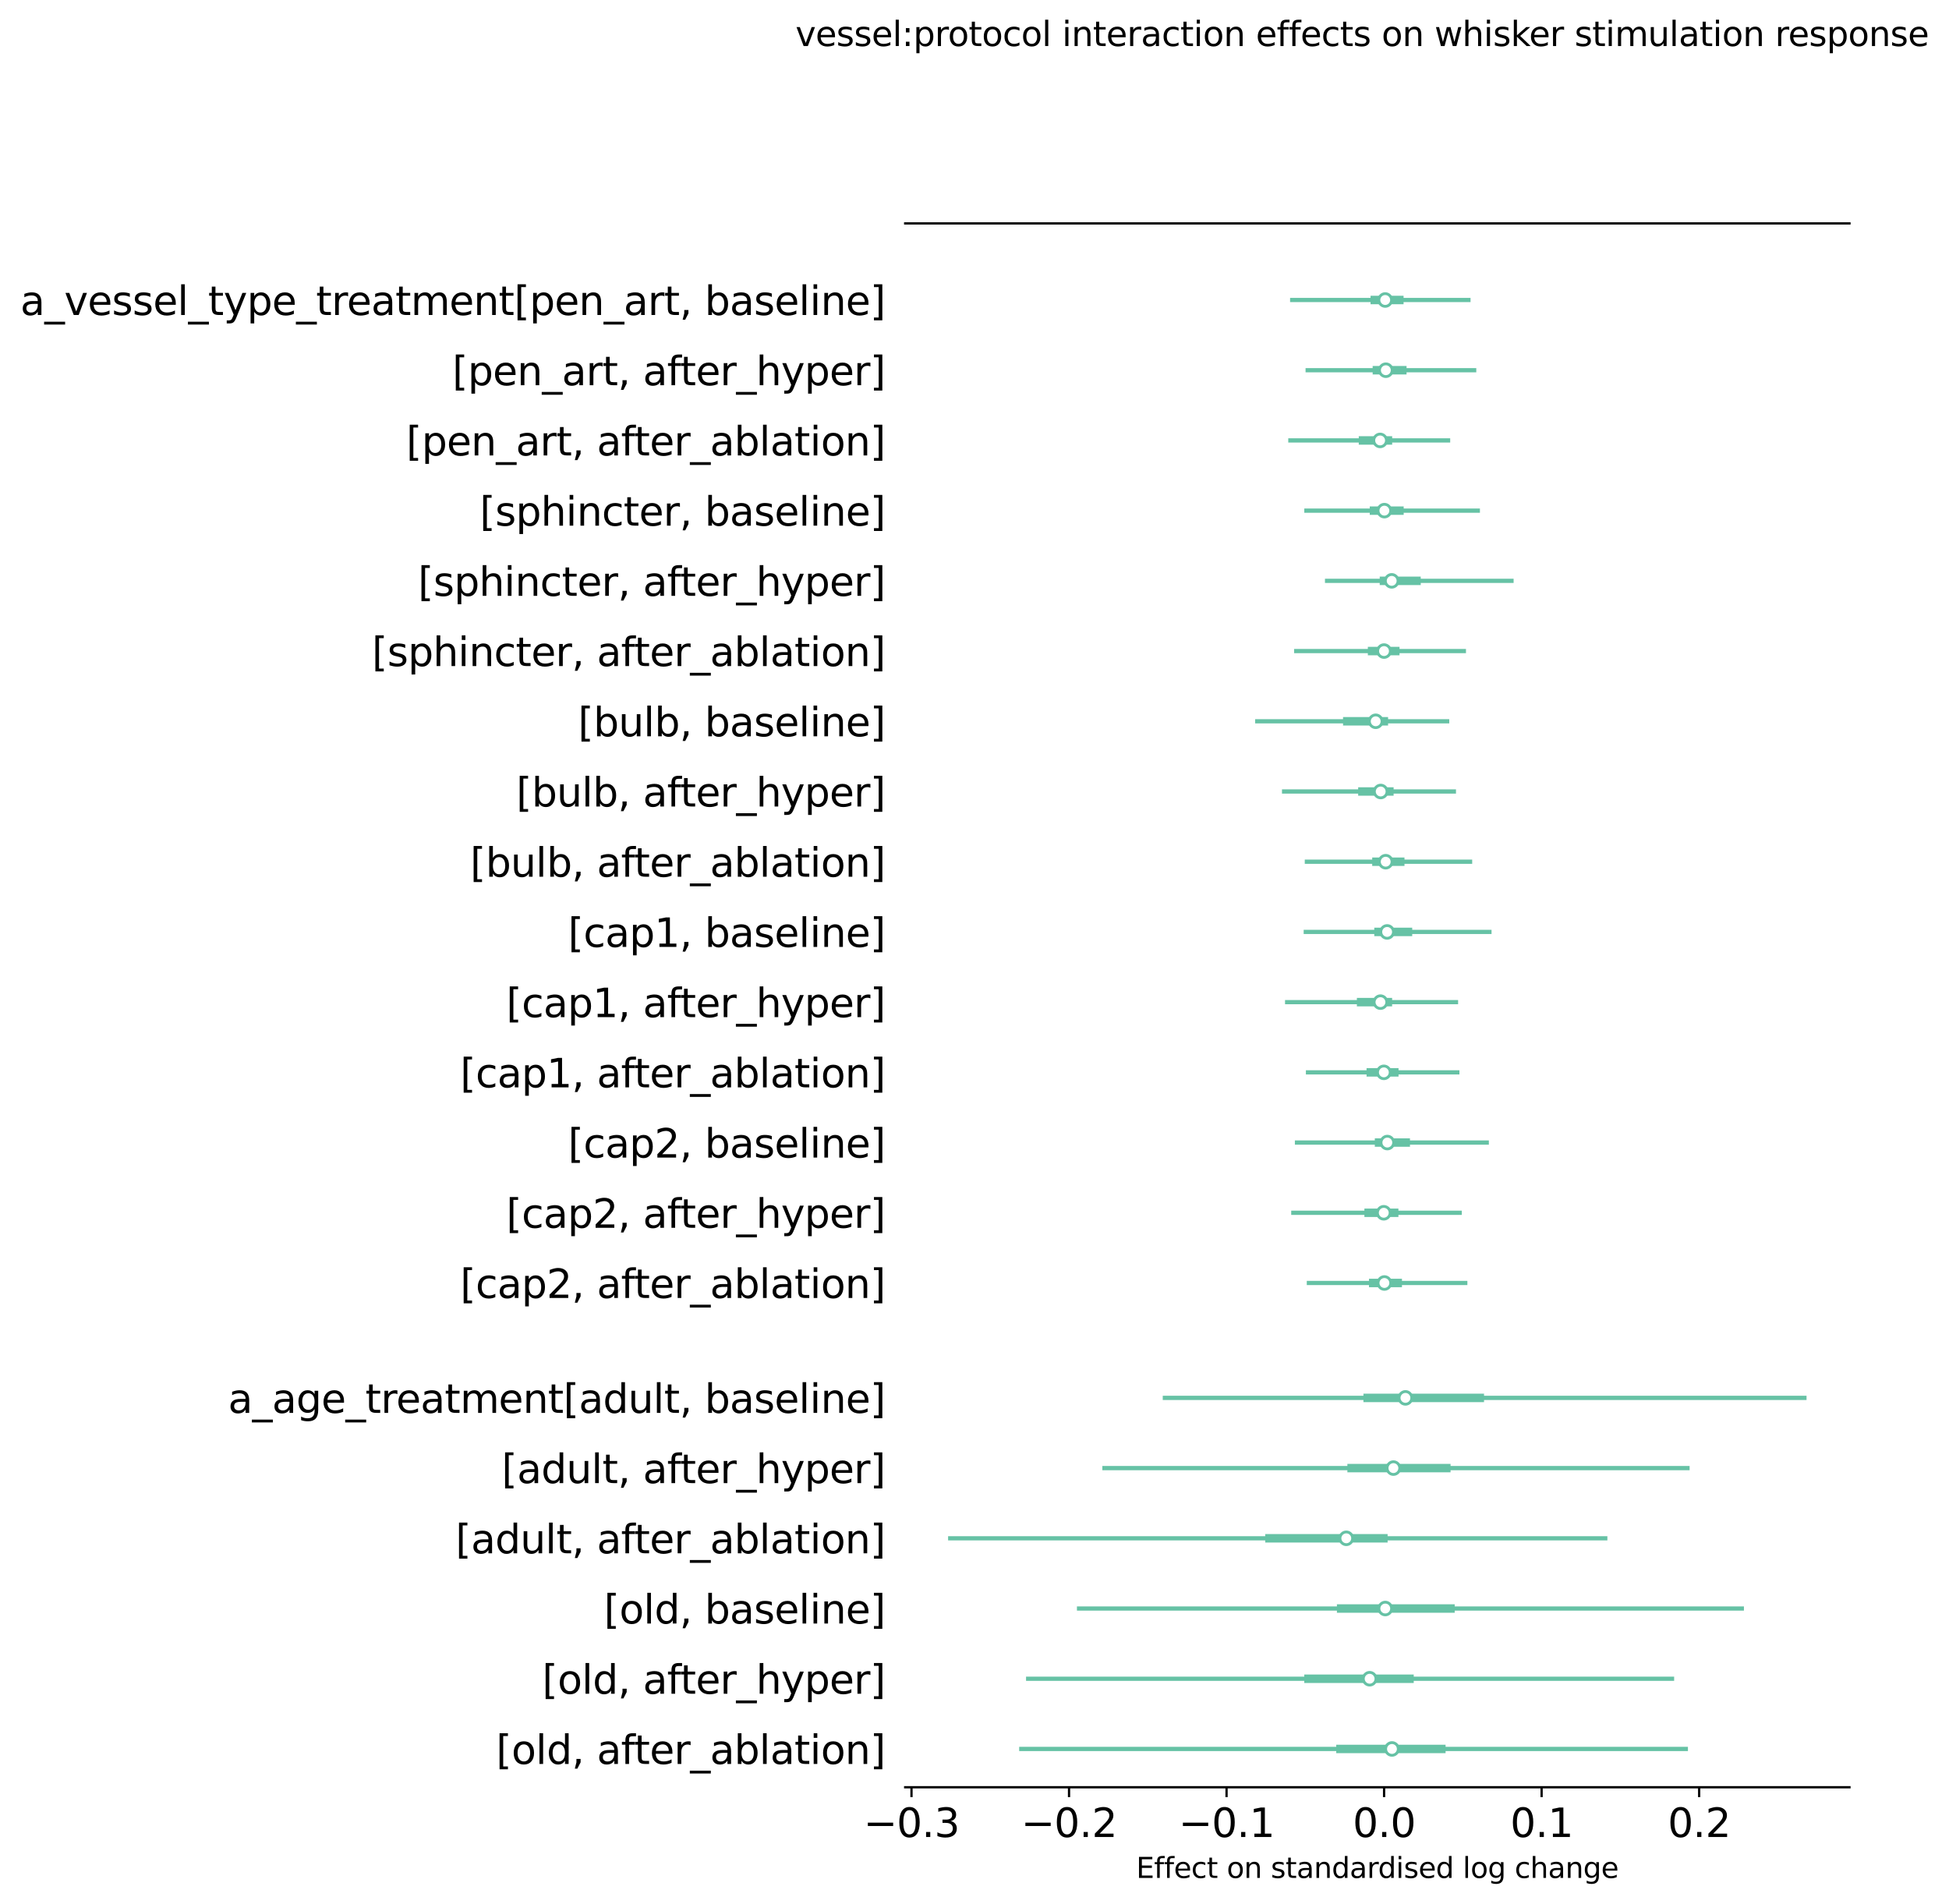 <?xml version="1.0" encoding="utf-8" standalone="no"?>
<!DOCTYPE svg PUBLIC "-//W3C//DTD SVG 1.1//EN"
  "http://www.w3.org/Graphics/SVG/1.1/DTD/svg11.dtd">
<svg xmlns:xlink="http://www.w3.org/1999/xlink" width="691.022pt" height="675.028pt" viewBox="0 0 691.022 675.028" xmlns="http://www.w3.org/2000/svg" version="1.1">
 <defs>
  <style type="text/css">*{stroke-linejoin: round; stroke-linecap: butt}</style>
 </defs>
 <g id="figure_1">
  <g id="patch_1">
   <path d="M -0 675.028 
L 691.022 675.028 
L 691.022 0 
L -0 0 
z
" style="fill: #ffffff"/>
  </g>
  <g id="axes_1">
   <g id="patch_2">
    <path d="M 320.931 633.6 
L 655.731 633.6 
L 655.731 79.2 
L 320.931 79.2 
z
" style="fill: #ffffff"/>
   </g>
   <g id="matplotlib.axis_1">
    <g id="xtick_1">
     <g id="line2d_1">
      <defs>
       <path id="m9f3f08c478" d="M 0 0 
L 0 3.5 
" style="stroke: #000000; stroke-width: 0.8"/>
      </defs>
      <g>
       <use xlink:href="#m9f3f08c478" x="323.176" y="633.6" style="stroke: #000000; stroke-width: 0.8"/>
      </g>
     </g>
     <g id="text_1">
      <!-- −0.3 -->
      <g transform="translate(306.178 651.238) scale(0.14 -0.14)">
       <defs>
        <path id="DejaVuSans-2212" d="M 678 2272 
L 4684 2272 
L 4684 1741 
L 678 1741 
L 678 2272 
z
" transform="scale(0.016)"/>
        <path id="DejaVuSans-30" d="M 2034 4250 
Q 1547 4250 1301 3770 
Q 1056 3291 1056 2328 
Q 1056 1369 1301 889 
Q 1547 409 2034 409 
Q 2525 409 2770 889 
Q 3016 1369 3016 2328 
Q 3016 3291 2770 3770 
Q 2525 4250 2034 4250 
z
M 2034 4750 
Q 2819 4750 3233 4129 
Q 3647 3509 3647 2328 
Q 3647 1150 3233 529 
Q 2819 -91 2034 -91 
Q 1250 -91 836 529 
Q 422 1150 422 2328 
Q 422 3509 836 4129 
Q 1250 4750 2034 4750 
z
" transform="scale(0.016)"/>
        <path id="DejaVuSans-2e" d="M 684 794 
L 1344 794 
L 1344 0 
L 684 0 
L 684 794 
z
" transform="scale(0.016)"/>
        <path id="DejaVuSans-33" d="M 2597 2516 
Q 3050 2419 3304 2112 
Q 3559 1806 3559 1356 
Q 3559 666 3084 287 
Q 2609 -91 1734 -91 
Q 1441 -91 1130 -33 
Q 819 25 488 141 
L 488 750 
Q 750 597 1062 519 
Q 1375 441 1716 441 
Q 2309 441 2620 675 
Q 2931 909 2931 1356 
Q 2931 1769 2642 2001 
Q 2353 2234 1838 2234 
L 1294 2234 
L 1294 2753 
L 1863 2753 
Q 2328 2753 2575 2939 
Q 2822 3125 2822 3475 
Q 2822 3834 2567 4026 
Q 2313 4219 1838 4219 
Q 1578 4219 1281 4162 
Q 984 4106 628 3988 
L 628 4550 
Q 988 4650 1302 4700 
Q 1616 4750 1894 4750 
Q 2613 4750 3031 4423 
Q 3450 4097 3450 3541 
Q 3450 3153 3228 2886 
Q 3006 2619 2597 2516 
z
" transform="scale(0.016)"/>
       </defs>
       <use xlink:href="#DejaVuSans-2212"/>
       <use xlink:href="#DejaVuSans-30" x="83.789"/>
       <use xlink:href="#DejaVuSans-2e" x="147.412"/>
       <use xlink:href="#DejaVuSans-33" x="179.199"/>
      </g>
     </g>
    </g>
    <g id="xtick_2">
     <g id="line2d_2">
      <g>
       <use xlink:href="#m9f3f08c478" x="379.028" y="633.6" style="stroke: #000000; stroke-width: 0.8"/>
      </g>
     </g>
     <g id="text_2">
      <!-- −0.2 -->
      <g transform="translate(362.03 651.238) scale(0.14 -0.14)">
       <defs>
        <path id="DejaVuSans-32" d="M 1228 531 
L 3431 531 
L 3431 0 
L 469 0 
L 469 531 
Q 828 903 1448 1529 
Q 2069 2156 2228 2338 
Q 2531 2678 2651 2914 
Q 2772 3150 2772 3378 
Q 2772 3750 2511 3984 
Q 2250 4219 1831 4219 
Q 1534 4219 1204 4116 
Q 875 4013 500 3803 
L 500 4441 
Q 881 4594 1212 4672 
Q 1544 4750 1819 4750 
Q 2544 4750 2975 4387 
Q 3406 4025 3406 3419 
Q 3406 3131 3298 2873 
Q 3191 2616 2906 2266 
Q 2828 2175 2409 1742 
Q 1991 1309 1228 531 
z
" transform="scale(0.016)"/>
       </defs>
       <use xlink:href="#DejaVuSans-2212"/>
       <use xlink:href="#DejaVuSans-30" x="83.789"/>
       <use xlink:href="#DejaVuSans-2e" x="147.412"/>
       <use xlink:href="#DejaVuSans-32" x="179.199"/>
      </g>
     </g>
    </g>
    <g id="xtick_3">
     <g id="line2d_3">
      <g>
       <use xlink:href="#m9f3f08c478" x="434.88" y="633.6" style="stroke: #000000; stroke-width: 0.8"/>
      </g>
     </g>
     <g id="text_3">
      <!-- −0.1 -->
      <g transform="translate(417.882 651.238) scale(0.14 -0.14)">
       <defs>
        <path id="DejaVuSans-31" d="M 794 531 
L 1825 531 
L 1825 4091 
L 703 3866 
L 703 4441 
L 1819 4666 
L 2450 4666 
L 2450 531 
L 3481 531 
L 3481 0 
L 794 0 
L 794 531 
z
" transform="scale(0.016)"/>
       </defs>
       <use xlink:href="#DejaVuSans-2212"/>
       <use xlink:href="#DejaVuSans-30" x="83.789"/>
       <use xlink:href="#DejaVuSans-2e" x="147.412"/>
       <use xlink:href="#DejaVuSans-31" x="179.199"/>
      </g>
     </g>
    </g>
    <g id="xtick_4">
     <g id="line2d_4">
      <g>
       <use xlink:href="#m9f3f08c478" x="490.732" y="633.6" style="stroke: #000000; stroke-width: 0.8"/>
      </g>
     </g>
     <g id="text_4">
      <!-- 0.0 -->
      <g transform="translate(479.6 651.238) scale(0.14 -0.14)">
       <use xlink:href="#DejaVuSans-30"/>
       <use xlink:href="#DejaVuSans-2e" x="63.623"/>
       <use xlink:href="#DejaVuSans-30" x="95.41"/>
      </g>
     </g>
    </g>
    <g id="xtick_5">
     <g id="line2d_5">
      <g>
       <use xlink:href="#m9f3f08c478" x="546.585" y="633.6" style="stroke: #000000; stroke-width: 0.8"/>
      </g>
     </g>
     <g id="text_5">
      <!-- 0.1 -->
      <g transform="translate(535.452 651.238) scale(0.14 -0.14)">
       <use xlink:href="#DejaVuSans-30"/>
       <use xlink:href="#DejaVuSans-2e" x="63.623"/>
       <use xlink:href="#DejaVuSans-31" x="95.41"/>
      </g>
     </g>
    </g>
    <g id="xtick_6">
     <g id="line2d_6">
      <g>
       <use xlink:href="#m9f3f08c478" x="602.437" y="633.6" style="stroke: #000000; stroke-width: 0.8"/>
      </g>
     </g>
     <g id="text_6">
      <!-- 0.2 -->
      <g transform="translate(591.305 651.238) scale(0.14 -0.14)">
       <use xlink:href="#DejaVuSans-30"/>
       <use xlink:href="#DejaVuSans-2e" x="63.623"/>
       <use xlink:href="#DejaVuSans-32" x="95.41"/>
      </g>
     </g>
    </g>
    <g id="text_7">
     <!-- Effect on standardised log change -->
     <g transform="translate(402.834 665.748) scale(0.1 -0.1)">
      <defs>
       <path id="DejaVuSans-45" d="M 628 4666 
L 3578 4666 
L 3578 4134 
L 1259 4134 
L 1259 2753 
L 3481 2753 
L 3481 2222 
L 1259 2222 
L 1259 531 
L 3634 531 
L 3634 0 
L 628 0 
L 628 4666 
z
" transform="scale(0.016)"/>
       <path id="DejaVuSans-66" d="M 2375 4863 
L 2375 4384 
L 1825 4384 
Q 1516 4384 1395 4259 
Q 1275 4134 1275 3809 
L 1275 3500 
L 2222 3500 
L 2222 3053 
L 1275 3053 
L 1275 0 
L 697 0 
L 697 3053 
L 147 3053 
L 147 3500 
L 697 3500 
L 697 3744 
Q 697 4328 969 4595 
Q 1241 4863 1831 4863 
L 2375 4863 
z
" transform="scale(0.016)"/>
       <path id="DejaVuSans-65" d="M 3597 1894 
L 3597 1613 
L 953 1613 
Q 991 1019 1311 708 
Q 1631 397 2203 397 
Q 2534 397 2845 478 
Q 3156 559 3463 722 
L 3463 178 
Q 3153 47 2828 -22 
Q 2503 -91 2169 -91 
Q 1331 -91 842 396 
Q 353 884 353 1716 
Q 353 2575 817 3079 
Q 1281 3584 2069 3584 
Q 2775 3584 3186 3129 
Q 3597 2675 3597 1894 
z
M 3022 2063 
Q 3016 2534 2758 2815 
Q 2500 3097 2075 3097 
Q 1594 3097 1305 2825 
Q 1016 2553 972 2059 
L 3022 2063 
z
" transform="scale(0.016)"/>
       <path id="DejaVuSans-63" d="M 3122 3366 
L 3122 2828 
Q 2878 2963 2633 3030 
Q 2388 3097 2138 3097 
Q 1578 3097 1268 2742 
Q 959 2388 959 1747 
Q 959 1106 1268 751 
Q 1578 397 2138 397 
Q 2388 397 2633 464 
Q 2878 531 3122 666 
L 3122 134 
Q 2881 22 2623 -34 
Q 2366 -91 2075 -91 
Q 1284 -91 818 406 
Q 353 903 353 1747 
Q 353 2603 823 3093 
Q 1294 3584 2113 3584 
Q 2378 3584 2631 3529 
Q 2884 3475 3122 3366 
z
" transform="scale(0.016)"/>
       <path id="DejaVuSans-74" d="M 1172 4494 
L 1172 3500 
L 2356 3500 
L 2356 3053 
L 1172 3053 
L 1172 1153 
Q 1172 725 1289 603 
Q 1406 481 1766 481 
L 2356 481 
L 2356 0 
L 1766 0 
Q 1100 0 847 248 
Q 594 497 594 1153 
L 594 3053 
L 172 3053 
L 172 3500 
L 594 3500 
L 594 4494 
L 1172 4494 
z
" transform="scale(0.016)"/>
       <path id="DejaVuSans-20" transform="scale(0.016)"/>
       <path id="DejaVuSans-6f" d="M 1959 3097 
Q 1497 3097 1228 2736 
Q 959 2375 959 1747 
Q 959 1119 1226 758 
Q 1494 397 1959 397 
Q 2419 397 2687 759 
Q 2956 1122 2956 1747 
Q 2956 2369 2687 2733 
Q 2419 3097 1959 3097 
z
M 1959 3584 
Q 2709 3584 3137 3096 
Q 3566 2609 3566 1747 
Q 3566 888 3137 398 
Q 2709 -91 1959 -91 
Q 1206 -91 779 398 
Q 353 888 353 1747 
Q 353 2609 779 3096 
Q 1206 3584 1959 3584 
z
" transform="scale(0.016)"/>
       <path id="DejaVuSans-6e" d="M 3513 2113 
L 3513 0 
L 2938 0 
L 2938 2094 
Q 2938 2591 2744 2837 
Q 2550 3084 2163 3084 
Q 1697 3084 1428 2787 
Q 1159 2491 1159 1978 
L 1159 0 
L 581 0 
L 581 3500 
L 1159 3500 
L 1159 2956 
Q 1366 3272 1645 3428 
Q 1925 3584 2291 3584 
Q 2894 3584 3203 3211 
Q 3513 2838 3513 2113 
z
" transform="scale(0.016)"/>
       <path id="DejaVuSans-73" d="M 2834 3397 
L 2834 2853 
Q 2591 2978 2328 3040 
Q 2066 3103 1784 3103 
Q 1356 3103 1142 2972 
Q 928 2841 928 2578 
Q 928 2378 1081 2264 
Q 1234 2150 1697 2047 
L 1894 2003 
Q 2506 1872 2764 1633 
Q 3022 1394 3022 966 
Q 3022 478 2636 193 
Q 2250 -91 1575 -91 
Q 1294 -91 989 -36 
Q 684 19 347 128 
L 347 722 
Q 666 556 975 473 
Q 1284 391 1588 391 
Q 1994 391 2212 530 
Q 2431 669 2431 922 
Q 2431 1156 2273 1281 
Q 2116 1406 1581 1522 
L 1381 1569 
Q 847 1681 609 1914 
Q 372 2147 372 2553 
Q 372 3047 722 3315 
Q 1072 3584 1716 3584 
Q 2034 3584 2315 3537 
Q 2597 3491 2834 3397 
z
" transform="scale(0.016)"/>
       <path id="DejaVuSans-61" d="M 2194 1759 
Q 1497 1759 1228 1600 
Q 959 1441 959 1056 
Q 959 750 1161 570 
Q 1363 391 1709 391 
Q 2188 391 2477 730 
Q 2766 1069 2766 1631 
L 2766 1759 
L 2194 1759 
z
M 3341 1997 
L 3341 0 
L 2766 0 
L 2766 531 
Q 2569 213 2275 61 
Q 1981 -91 1556 -91 
Q 1019 -91 701 211 
Q 384 513 384 1019 
Q 384 1609 779 1909 
Q 1175 2209 1959 2209 
L 2766 2209 
L 2766 2266 
Q 2766 2663 2505 2880 
Q 2244 3097 1772 3097 
Q 1472 3097 1187 3025 
Q 903 2953 641 2809 
L 641 3341 
Q 956 3463 1253 3523 
Q 1550 3584 1831 3584 
Q 2591 3584 2966 3190 
Q 3341 2797 3341 1997 
z
" transform="scale(0.016)"/>
       <path id="DejaVuSans-64" d="M 2906 2969 
L 2906 4863 
L 3481 4863 
L 3481 0 
L 2906 0 
L 2906 525 
Q 2725 213 2448 61 
Q 2172 -91 1784 -91 
Q 1150 -91 751 415 
Q 353 922 353 1747 
Q 353 2572 751 3078 
Q 1150 3584 1784 3584 
Q 2172 3584 2448 3432 
Q 2725 3281 2906 2969 
z
M 947 1747 
Q 947 1113 1208 752 
Q 1469 391 1925 391 
Q 2381 391 2643 752 
Q 2906 1113 2906 1747 
Q 2906 2381 2643 2742 
Q 2381 3103 1925 3103 
Q 1469 3103 1208 2742 
Q 947 2381 947 1747 
z
" transform="scale(0.016)"/>
       <path id="DejaVuSans-72" d="M 2631 2963 
Q 2534 3019 2420 3045 
Q 2306 3072 2169 3072 
Q 1681 3072 1420 2755 
Q 1159 2438 1159 1844 
L 1159 0 
L 581 0 
L 581 3500 
L 1159 3500 
L 1159 2956 
Q 1341 3275 1631 3429 
Q 1922 3584 2338 3584 
Q 2397 3584 2469 3576 
Q 2541 3569 2628 3553 
L 2631 2963 
z
" transform="scale(0.016)"/>
       <path id="DejaVuSans-69" d="M 603 3500 
L 1178 3500 
L 1178 0 
L 603 0 
L 603 3500 
z
M 603 4863 
L 1178 4863 
L 1178 4134 
L 603 4134 
L 603 4863 
z
" transform="scale(0.016)"/>
       <path id="DejaVuSans-6c" d="M 603 4863 
L 1178 4863 
L 1178 0 
L 603 0 
L 603 4863 
z
" transform="scale(0.016)"/>
       <path id="DejaVuSans-67" d="M 2906 1791 
Q 2906 2416 2648 2759 
Q 2391 3103 1925 3103 
Q 1463 3103 1205 2759 
Q 947 2416 947 1791 
Q 947 1169 1205 825 
Q 1463 481 1925 481 
Q 2391 481 2648 825 
Q 2906 1169 2906 1791 
z
M 3481 434 
Q 3481 -459 3084 -895 
Q 2688 -1331 1869 -1331 
Q 1566 -1331 1297 -1286 
Q 1028 -1241 775 -1147 
L 775 -588 
Q 1028 -725 1275 -790 
Q 1522 -856 1778 -856 
Q 2344 -856 2625 -561 
Q 2906 -266 2906 331 
L 2906 616 
Q 2728 306 2450 153 
Q 2172 0 1784 0 
Q 1141 0 747 490 
Q 353 981 353 1791 
Q 353 2603 747 3093 
Q 1141 3584 1784 3584 
Q 2172 3584 2450 3431 
Q 2728 3278 2906 2969 
L 2906 3500 
L 3481 3500 
L 3481 434 
z
" transform="scale(0.016)"/>
       <path id="DejaVuSans-68" d="M 3513 2113 
L 3513 0 
L 2938 0 
L 2938 2094 
Q 2938 2591 2744 2837 
Q 2550 3084 2163 3084 
Q 1697 3084 1428 2787 
Q 1159 2491 1159 1978 
L 1159 0 
L 581 0 
L 581 4863 
L 1159 4863 
L 1159 2956 
Q 1366 3272 1645 3428 
Q 1925 3584 2291 3584 
Q 2894 3584 3203 3211 
Q 3513 2838 3513 2113 
z
" transform="scale(0.016)"/>
      </defs>
      <use xlink:href="#DejaVuSans-45"/>
      <use xlink:href="#DejaVuSans-66" x="63.184"/>
      <use xlink:href="#DejaVuSans-66" x="98.389"/>
      <use xlink:href="#DejaVuSans-65" x="133.594"/>
      <use xlink:href="#DejaVuSans-63" x="195.117"/>
      <use xlink:href="#DejaVuSans-74" x="250.098"/>
      <use xlink:href="#DejaVuSans-20" x="289.307"/>
      <use xlink:href="#DejaVuSans-6f" x="321.094"/>
      <use xlink:href="#DejaVuSans-6e" x="382.275"/>
      <use xlink:href="#DejaVuSans-20" x="445.654"/>
      <use xlink:href="#DejaVuSans-73" x="477.441"/>
      <use xlink:href="#DejaVuSans-74" x="529.541"/>
      <use xlink:href="#DejaVuSans-61" x="568.75"/>
      <use xlink:href="#DejaVuSans-6e" x="630.029"/>
      <use xlink:href="#DejaVuSans-64" x="693.408"/>
      <use xlink:href="#DejaVuSans-61" x="756.885"/>
      <use xlink:href="#DejaVuSans-72" x="818.164"/>
      <use xlink:href="#DejaVuSans-64" x="857.527"/>
      <use xlink:href="#DejaVuSans-69" x="921.004"/>
      <use xlink:href="#DejaVuSans-73" x="948.787"/>
      <use xlink:href="#DejaVuSans-65" x="1000.887"/>
      <use xlink:href="#DejaVuSans-64" x="1062.41"/>
      <use xlink:href="#DejaVuSans-20" x="1125.887"/>
      <use xlink:href="#DejaVuSans-6c" x="1157.674"/>
      <use xlink:href="#DejaVuSans-6f" x="1185.457"/>
      <use xlink:href="#DejaVuSans-67" x="1246.639"/>
      <use xlink:href="#DejaVuSans-20" x="1310.115"/>
      <use xlink:href="#DejaVuSans-63" x="1341.902"/>
      <use xlink:href="#DejaVuSans-68" x="1396.883"/>
      <use xlink:href="#DejaVuSans-61" x="1460.262"/>
      <use xlink:href="#DejaVuSans-6e" x="1521.541"/>
      <use xlink:href="#DejaVuSans-67" x="1584.92"/>
      <use xlink:href="#DejaVuSans-65" x="1648.396"/>
     </g>
    </g>
   </g>
   <g id="matplotlib.axis_2">
    <g id="ytick_1">
     <g id="text_8">
      <!-- [old, after_ablation] -->
      <g transform="translate(175.891 625.342) scale(0.14 -0.14)">
       <defs>
        <path id="DejaVuSans-5b" d="M 550 4863 
L 1875 4863 
L 1875 4416 
L 1125 4416 
L 1125 -397 
L 1875 -397 
L 1875 -844 
L 550 -844 
L 550 4863 
z
" transform="scale(0.016)"/>
        <path id="DejaVuSans-2c" d="M 750 794 
L 1409 794 
L 1409 256 
L 897 -744 
L 494 -744 
L 750 256 
L 750 794 
z
" transform="scale(0.016)"/>
        <path id="DejaVuSans-5f" d="M 3263 -1063 
L 3263 -1509 
L -63 -1509 
L -63 -1063 
L 3263 -1063 
z
" transform="scale(0.016)"/>
        <path id="DejaVuSans-62" d="M 3116 1747 
Q 3116 2381 2855 2742 
Q 2594 3103 2138 3103 
Q 1681 3103 1420 2742 
Q 1159 2381 1159 1747 
Q 1159 1113 1420 752 
Q 1681 391 2138 391 
Q 2594 391 2855 752 
Q 3116 1113 3116 1747 
z
M 1159 2969 
Q 1341 3281 1617 3432 
Q 1894 3584 2278 3584 
Q 2916 3584 3314 3078 
Q 3713 2572 3713 1747 
Q 3713 922 3314 415 
Q 2916 -91 2278 -91 
Q 1894 -91 1617 61 
Q 1341 213 1159 525 
L 1159 0 
L 581 0 
L 581 4863 
L 1159 4863 
L 1159 2969 
z
" transform="scale(0.016)"/>
        <path id="DejaVuSans-5d" d="M 1947 4863 
L 1947 -844 
L 622 -844 
L 622 -397 
L 1369 -397 
L 1369 4416 
L 622 4416 
L 622 4863 
L 1947 4863 
z
" transform="scale(0.016)"/>
       </defs>
       <use xlink:href="#DejaVuSans-5b"/>
       <use xlink:href="#DejaVuSans-6f" x="39.014"/>
       <use xlink:href="#DejaVuSans-6c" x="100.195"/>
       <use xlink:href="#DejaVuSans-64" x="127.979"/>
       <use xlink:href="#DejaVuSans-2c" x="191.455"/>
       <use xlink:href="#DejaVuSans-20" x="223.242"/>
       <use xlink:href="#DejaVuSans-61" x="255.029"/>
       <use xlink:href="#DejaVuSans-66" x="316.309"/>
       <use xlink:href="#DejaVuSans-74" x="349.764"/>
       <use xlink:href="#DejaVuSans-65" x="388.973"/>
       <use xlink:href="#DejaVuSans-72" x="450.496"/>
       <use xlink:href="#DejaVuSans-5f" x="491.609"/>
       <use xlink:href="#DejaVuSans-61" x="541.609"/>
       <use xlink:href="#DejaVuSans-62" x="602.889"/>
       <use xlink:href="#DejaVuSans-6c" x="666.365"/>
       <use xlink:href="#DejaVuSans-61" x="694.148"/>
       <use xlink:href="#DejaVuSans-74" x="755.428"/>
       <use xlink:href="#DejaVuSans-69" x="794.637"/>
       <use xlink:href="#DejaVuSans-6f" x="822.42"/>
       <use xlink:href="#DejaVuSans-6e" x="883.602"/>
       <use xlink:href="#DejaVuSans-5d" x="946.98"/>
      </g>
     </g>
    </g>
    <g id="ytick_2">
     <g id="text_9">
      <!-- [old, after_hyper] -->
      <g transform="translate(192.227 600.45) scale(0.14 -0.14)">
       <defs>
        <path id="DejaVuSans-79" d="M 2059 -325 
Q 1816 -950 1584 -1140 
Q 1353 -1331 966 -1331 
L 506 -1331 
L 506 -850 
L 844 -850 
Q 1081 -850 1212 -737 
Q 1344 -625 1503 -206 
L 1606 56 
L 191 3500 
L 800 3500 
L 1894 763 
L 2988 3500 
L 3597 3500 
L 2059 -325 
z
" transform="scale(0.016)"/>
        <path id="DejaVuSans-70" d="M 1159 525 
L 1159 -1331 
L 581 -1331 
L 581 3500 
L 1159 3500 
L 1159 2969 
Q 1341 3281 1617 3432 
Q 1894 3584 2278 3584 
Q 2916 3584 3314 3078 
Q 3713 2572 3713 1747 
Q 3713 922 3314 415 
Q 2916 -91 2278 -91 
Q 1894 -91 1617 61 
Q 1341 213 1159 525 
z
M 3116 1747 
Q 3116 2381 2855 2742 
Q 2594 3103 2138 3103 
Q 1681 3103 1420 2742 
Q 1159 2381 1159 1747 
Q 1159 1113 1420 752 
Q 1681 391 2138 391 
Q 2594 391 2855 752 
Q 3116 1113 3116 1747 
z
" transform="scale(0.016)"/>
       </defs>
       <use xlink:href="#DejaVuSans-5b"/>
       <use xlink:href="#DejaVuSans-6f" x="39.014"/>
       <use xlink:href="#DejaVuSans-6c" x="100.195"/>
       <use xlink:href="#DejaVuSans-64" x="127.979"/>
       <use xlink:href="#DejaVuSans-2c" x="191.455"/>
       <use xlink:href="#DejaVuSans-20" x="223.242"/>
       <use xlink:href="#DejaVuSans-61" x="255.029"/>
       <use xlink:href="#DejaVuSans-66" x="316.309"/>
       <use xlink:href="#DejaVuSans-74" x="349.764"/>
       <use xlink:href="#DejaVuSans-65" x="388.973"/>
       <use xlink:href="#DejaVuSans-72" x="450.496"/>
       <use xlink:href="#DejaVuSans-5f" x="491.609"/>
       <use xlink:href="#DejaVuSans-68" x="541.609"/>
       <use xlink:href="#DejaVuSans-79" x="604.988"/>
       <use xlink:href="#DejaVuSans-70" x="664.168"/>
       <use xlink:href="#DejaVuSans-65" x="727.645"/>
       <use xlink:href="#DejaVuSans-72" x="789.168"/>
       <use xlink:href="#DejaVuSans-5d" x="830.281"/>
      </g>
     </g>
    </g>
    <g id="ytick_3">
     <g id="text_10">
      <!-- [old, baseline] -->
      <g transform="translate(214.124 575.559) scale(0.14 -0.14)">
       <use xlink:href="#DejaVuSans-5b"/>
       <use xlink:href="#DejaVuSans-6f" x="39.014"/>
       <use xlink:href="#DejaVuSans-6c" x="100.195"/>
       <use xlink:href="#DejaVuSans-64" x="127.979"/>
       <use xlink:href="#DejaVuSans-2c" x="191.455"/>
       <use xlink:href="#DejaVuSans-20" x="223.242"/>
       <use xlink:href="#DejaVuSans-62" x="255.029"/>
       <use xlink:href="#DejaVuSans-61" x="318.506"/>
       <use xlink:href="#DejaVuSans-73" x="379.785"/>
       <use xlink:href="#DejaVuSans-65" x="431.885"/>
       <use xlink:href="#DejaVuSans-6c" x="493.408"/>
       <use xlink:href="#DejaVuSans-69" x="521.191"/>
       <use xlink:href="#DejaVuSans-6e" x="548.975"/>
       <use xlink:href="#DejaVuSans-65" x="612.354"/>
       <use xlink:href="#DejaVuSans-5d" x="673.877"/>
      </g>
     </g>
    </g>
    <g id="ytick_4">
     <g id="text_11">
      <!-- [adult, after_ablation] -->
      <g transform="translate(161.517 550.667) scale(0.14 -0.14)">
       <defs>
        <path id="DejaVuSans-75" d="M 544 1381 
L 544 3500 
L 1119 3500 
L 1119 1403 
Q 1119 906 1312 657 
Q 1506 409 1894 409 
Q 2359 409 2629 706 
Q 2900 1003 2900 1516 
L 2900 3500 
L 3475 3500 
L 3475 0 
L 2900 0 
L 2900 538 
Q 2691 219 2414 64 
Q 2138 -91 1772 -91 
Q 1169 -91 856 284 
Q 544 659 544 1381 
z
M 1991 3584 
L 1991 3584 
z
" transform="scale(0.016)"/>
       </defs>
       <use xlink:href="#DejaVuSans-5b"/>
       <use xlink:href="#DejaVuSans-61" x="39.014"/>
       <use xlink:href="#DejaVuSans-64" x="100.293"/>
       <use xlink:href="#DejaVuSans-75" x="163.77"/>
       <use xlink:href="#DejaVuSans-6c" x="227.148"/>
       <use xlink:href="#DejaVuSans-74" x="254.932"/>
       <use xlink:href="#DejaVuSans-2c" x="294.141"/>
       <use xlink:href="#DejaVuSans-20" x="325.928"/>
       <use xlink:href="#DejaVuSans-61" x="357.715"/>
       <use xlink:href="#DejaVuSans-66" x="418.994"/>
       <use xlink:href="#DejaVuSans-74" x="452.449"/>
       <use xlink:href="#DejaVuSans-65" x="491.658"/>
       <use xlink:href="#DejaVuSans-72" x="553.182"/>
       <use xlink:href="#DejaVuSans-5f" x="594.295"/>
       <use xlink:href="#DejaVuSans-61" x="644.295"/>
       <use xlink:href="#DejaVuSans-62" x="705.574"/>
       <use xlink:href="#DejaVuSans-6c" x="769.051"/>
       <use xlink:href="#DejaVuSans-61" x="796.834"/>
       <use xlink:href="#DejaVuSans-74" x="858.113"/>
       <use xlink:href="#DejaVuSans-69" x="897.322"/>
       <use xlink:href="#DejaVuSans-6f" x="925.105"/>
       <use xlink:href="#DejaVuSans-6e" x="986.287"/>
       <use xlink:href="#DejaVuSans-5d" x="1049.666"/>
      </g>
     </g>
    </g>
    <g id="ytick_5">
     <g id="text_12">
      <!-- [adult, after_hyper] -->
      <g transform="translate(177.853 525.776) scale(0.14 -0.14)">
       <use xlink:href="#DejaVuSans-5b"/>
       <use xlink:href="#DejaVuSans-61" x="39.014"/>
       <use xlink:href="#DejaVuSans-64" x="100.293"/>
       <use xlink:href="#DejaVuSans-75" x="163.77"/>
       <use xlink:href="#DejaVuSans-6c" x="227.148"/>
       <use xlink:href="#DejaVuSans-74" x="254.932"/>
       <use xlink:href="#DejaVuSans-2c" x="294.141"/>
       <use xlink:href="#DejaVuSans-20" x="325.928"/>
       <use xlink:href="#DejaVuSans-61" x="357.715"/>
       <use xlink:href="#DejaVuSans-66" x="418.994"/>
       <use xlink:href="#DejaVuSans-74" x="452.449"/>
       <use xlink:href="#DejaVuSans-65" x="491.658"/>
       <use xlink:href="#DejaVuSans-72" x="553.182"/>
       <use xlink:href="#DejaVuSans-5f" x="594.295"/>
       <use xlink:href="#DejaVuSans-68" x="644.295"/>
       <use xlink:href="#DejaVuSans-79" x="707.674"/>
       <use xlink:href="#DejaVuSans-70" x="766.854"/>
       <use xlink:href="#DejaVuSans-65" x="830.33"/>
       <use xlink:href="#DejaVuSans-72" x="891.854"/>
       <use xlink:href="#DejaVuSans-5d" x="932.967"/>
      </g>
     </g>
    </g>
    <g id="ytick_6">
     <g id="text_13">
      <!-- a_age_treatment[adult, baseline] -->
      <g transform="translate(80.866 500.885) scale(0.14 -0.14)">
       <defs>
        <path id="DejaVuSans-6d" d="M 3328 2828 
Q 3544 3216 3844 3400 
Q 4144 3584 4550 3584 
Q 5097 3584 5394 3201 
Q 5691 2819 5691 2113 
L 5691 0 
L 5113 0 
L 5113 2094 
Q 5113 2597 4934 2840 
Q 4756 3084 4391 3084 
Q 3944 3084 3684 2787 
Q 3425 2491 3425 1978 
L 3425 0 
L 2847 0 
L 2847 2094 
Q 2847 2600 2669 2842 
Q 2491 3084 2119 3084 
Q 1678 3084 1418 2786 
Q 1159 2488 1159 1978 
L 1159 0 
L 581 0 
L 581 3500 
L 1159 3500 
L 1159 2956 
Q 1356 3278 1631 3431 
Q 1906 3584 2284 3584 
Q 2666 3584 2933 3390 
Q 3200 3197 3328 2828 
z
" transform="scale(0.016)"/>
       </defs>
       <use xlink:href="#DejaVuSans-61"/>
       <use xlink:href="#DejaVuSans-5f" x="61.279"/>
       <use xlink:href="#DejaVuSans-61" x="111.279"/>
       <use xlink:href="#DejaVuSans-67" x="172.559"/>
       <use xlink:href="#DejaVuSans-65" x="236.035"/>
       <use xlink:href="#DejaVuSans-5f" x="297.559"/>
       <use xlink:href="#DejaVuSans-74" x="347.559"/>
       <use xlink:href="#DejaVuSans-72" x="386.768"/>
       <use xlink:href="#DejaVuSans-65" x="425.631"/>
       <use xlink:href="#DejaVuSans-61" x="487.154"/>
       <use xlink:href="#DejaVuSans-74" x="548.434"/>
       <use xlink:href="#DejaVuSans-6d" x="587.643"/>
       <use xlink:href="#DejaVuSans-65" x="685.055"/>
       <use xlink:href="#DejaVuSans-6e" x="746.578"/>
       <use xlink:href="#DejaVuSans-74" x="809.957"/>
       <use xlink:href="#DejaVuSans-5b" x="849.166"/>
       <use xlink:href="#DejaVuSans-61" x="888.18"/>
       <use xlink:href="#DejaVuSans-64" x="949.459"/>
       <use xlink:href="#DejaVuSans-75" x="1012.936"/>
       <use xlink:href="#DejaVuSans-6c" x="1076.314"/>
       <use xlink:href="#DejaVuSans-74" x="1104.098"/>
       <use xlink:href="#DejaVuSans-2c" x="1143.307"/>
       <use xlink:href="#DejaVuSans-20" x="1175.094"/>
       <use xlink:href="#DejaVuSans-62" x="1206.881"/>
       <use xlink:href="#DejaVuSans-61" x="1270.357"/>
       <use xlink:href="#DejaVuSans-73" x="1331.637"/>
       <use xlink:href="#DejaVuSans-65" x="1383.736"/>
       <use xlink:href="#DejaVuSans-6c" x="1445.26"/>
       <use xlink:href="#DejaVuSans-69" x="1473.043"/>
       <use xlink:href="#DejaVuSans-6e" x="1500.826"/>
       <use xlink:href="#DejaVuSans-65" x="1564.205"/>
       <use xlink:href="#DejaVuSans-5d" x="1625.729"/>
      </g>
     </g>
    </g>
    <g id="ytick_7">
     <g id="text_14">
      <!-- [cap2, after_ablation] -->
      <g transform="translate(163.162 460.153) scale(0.14 -0.14)">
       <use xlink:href="#DejaVuSans-5b"/>
       <use xlink:href="#DejaVuSans-63" x="39.014"/>
       <use xlink:href="#DejaVuSans-61" x="93.994"/>
       <use xlink:href="#DejaVuSans-70" x="155.273"/>
       <use xlink:href="#DejaVuSans-32" x="218.75"/>
       <use xlink:href="#DejaVuSans-2c" x="282.373"/>
       <use xlink:href="#DejaVuSans-20" x="314.16"/>
       <use xlink:href="#DejaVuSans-61" x="345.947"/>
       <use xlink:href="#DejaVuSans-66" x="407.227"/>
       <use xlink:href="#DejaVuSans-74" x="440.682"/>
       <use xlink:href="#DejaVuSans-65" x="479.891"/>
       <use xlink:href="#DejaVuSans-72" x="541.414"/>
       <use xlink:href="#DejaVuSans-5f" x="582.527"/>
       <use xlink:href="#DejaVuSans-61" x="632.527"/>
       <use xlink:href="#DejaVuSans-62" x="693.807"/>
       <use xlink:href="#DejaVuSans-6c" x="757.283"/>
       <use xlink:href="#DejaVuSans-61" x="785.066"/>
       <use xlink:href="#DejaVuSans-74" x="846.346"/>
       <use xlink:href="#DejaVuSans-69" x="885.555"/>
       <use xlink:href="#DejaVuSans-6f" x="913.338"/>
       <use xlink:href="#DejaVuSans-6e" x="974.52"/>
       <use xlink:href="#DejaVuSans-5d" x="1037.898"/>
      </g>
     </g>
    </g>
    <g id="ytick_8">
     <g id="text_15">
      <!-- [cap2, after_hyper] -->
      <g transform="translate(179.498 435.262) scale(0.14 -0.14)">
       <use xlink:href="#DejaVuSans-5b"/>
       <use xlink:href="#DejaVuSans-63" x="39.014"/>
       <use xlink:href="#DejaVuSans-61" x="93.994"/>
       <use xlink:href="#DejaVuSans-70" x="155.273"/>
       <use xlink:href="#DejaVuSans-32" x="218.75"/>
       <use xlink:href="#DejaVuSans-2c" x="282.373"/>
       <use xlink:href="#DejaVuSans-20" x="314.16"/>
       <use xlink:href="#DejaVuSans-61" x="345.947"/>
       <use xlink:href="#DejaVuSans-66" x="407.227"/>
       <use xlink:href="#DejaVuSans-74" x="440.682"/>
       <use xlink:href="#DejaVuSans-65" x="479.891"/>
       <use xlink:href="#DejaVuSans-72" x="541.414"/>
       <use xlink:href="#DejaVuSans-5f" x="582.527"/>
       <use xlink:href="#DejaVuSans-68" x="632.527"/>
       <use xlink:href="#DejaVuSans-79" x="695.906"/>
       <use xlink:href="#DejaVuSans-70" x="755.086"/>
       <use xlink:href="#DejaVuSans-65" x="818.562"/>
       <use xlink:href="#DejaVuSans-72" x="880.086"/>
       <use xlink:href="#DejaVuSans-5d" x="921.199"/>
      </g>
     </g>
    </g>
    <g id="ytick_9">
     <g id="text_16">
      <!-- [cap2, baseline] -->
      <g transform="translate(201.395 410.37) scale(0.14 -0.14)">
       <use xlink:href="#DejaVuSans-5b"/>
       <use xlink:href="#DejaVuSans-63" x="39.014"/>
       <use xlink:href="#DejaVuSans-61" x="93.994"/>
       <use xlink:href="#DejaVuSans-70" x="155.273"/>
       <use xlink:href="#DejaVuSans-32" x="218.75"/>
       <use xlink:href="#DejaVuSans-2c" x="282.373"/>
       <use xlink:href="#DejaVuSans-20" x="314.16"/>
       <use xlink:href="#DejaVuSans-62" x="345.947"/>
       <use xlink:href="#DejaVuSans-61" x="409.424"/>
       <use xlink:href="#DejaVuSans-73" x="470.703"/>
       <use xlink:href="#DejaVuSans-65" x="522.803"/>
       <use xlink:href="#DejaVuSans-6c" x="584.326"/>
       <use xlink:href="#DejaVuSans-69" x="612.109"/>
       <use xlink:href="#DejaVuSans-6e" x="639.893"/>
       <use xlink:href="#DejaVuSans-65" x="703.271"/>
       <use xlink:href="#DejaVuSans-5d" x="764.795"/>
      </g>
     </g>
    </g>
    <g id="ytick_10">
     <g id="text_17">
      <!-- [cap1, after_ablation] -->
      <g transform="translate(163.162 385.479) scale(0.14 -0.14)">
       <use xlink:href="#DejaVuSans-5b"/>
       <use xlink:href="#DejaVuSans-63" x="39.014"/>
       <use xlink:href="#DejaVuSans-61" x="93.994"/>
       <use xlink:href="#DejaVuSans-70" x="155.273"/>
       <use xlink:href="#DejaVuSans-31" x="218.75"/>
       <use xlink:href="#DejaVuSans-2c" x="282.373"/>
       <use xlink:href="#DejaVuSans-20" x="314.16"/>
       <use xlink:href="#DejaVuSans-61" x="345.947"/>
       <use xlink:href="#DejaVuSans-66" x="407.227"/>
       <use xlink:href="#DejaVuSans-74" x="440.682"/>
       <use xlink:href="#DejaVuSans-65" x="479.891"/>
       <use xlink:href="#DejaVuSans-72" x="541.414"/>
       <use xlink:href="#DejaVuSans-5f" x="582.527"/>
       <use xlink:href="#DejaVuSans-61" x="632.527"/>
       <use xlink:href="#DejaVuSans-62" x="693.807"/>
       <use xlink:href="#DejaVuSans-6c" x="757.283"/>
       <use xlink:href="#DejaVuSans-61" x="785.066"/>
       <use xlink:href="#DejaVuSans-74" x="846.346"/>
       <use xlink:href="#DejaVuSans-69" x="885.555"/>
       <use xlink:href="#DejaVuSans-6f" x="913.338"/>
       <use xlink:href="#DejaVuSans-6e" x="974.52"/>
       <use xlink:href="#DejaVuSans-5d" x="1037.898"/>
      </g>
     </g>
    </g>
    <g id="ytick_11">
     <g id="text_18">
      <!-- [cap1, after_hyper] -->
      <g transform="translate(179.498 360.587) scale(0.14 -0.14)">
       <use xlink:href="#DejaVuSans-5b"/>
       <use xlink:href="#DejaVuSans-63" x="39.014"/>
       <use xlink:href="#DejaVuSans-61" x="93.994"/>
       <use xlink:href="#DejaVuSans-70" x="155.273"/>
       <use xlink:href="#DejaVuSans-31" x="218.75"/>
       <use xlink:href="#DejaVuSans-2c" x="282.373"/>
       <use xlink:href="#DejaVuSans-20" x="314.16"/>
       <use xlink:href="#DejaVuSans-61" x="345.947"/>
       <use xlink:href="#DejaVuSans-66" x="407.227"/>
       <use xlink:href="#DejaVuSans-74" x="440.682"/>
       <use xlink:href="#DejaVuSans-65" x="479.891"/>
       <use xlink:href="#DejaVuSans-72" x="541.414"/>
       <use xlink:href="#DejaVuSans-5f" x="582.527"/>
       <use xlink:href="#DejaVuSans-68" x="632.527"/>
       <use xlink:href="#DejaVuSans-79" x="695.906"/>
       <use xlink:href="#DejaVuSans-70" x="755.086"/>
       <use xlink:href="#DejaVuSans-65" x="818.562"/>
       <use xlink:href="#DejaVuSans-72" x="880.086"/>
       <use xlink:href="#DejaVuSans-5d" x="921.199"/>
      </g>
     </g>
    </g>
    <g id="ytick_12">
     <g id="text_19">
      <!-- [cap1, baseline] -->
      <g transform="translate(201.395 335.696) scale(0.14 -0.14)">
       <use xlink:href="#DejaVuSans-5b"/>
       <use xlink:href="#DejaVuSans-63" x="39.014"/>
       <use xlink:href="#DejaVuSans-61" x="93.994"/>
       <use xlink:href="#DejaVuSans-70" x="155.273"/>
       <use xlink:href="#DejaVuSans-31" x="218.75"/>
       <use xlink:href="#DejaVuSans-2c" x="282.373"/>
       <use xlink:href="#DejaVuSans-20" x="314.16"/>
       <use xlink:href="#DejaVuSans-62" x="345.947"/>
       <use xlink:href="#DejaVuSans-61" x="409.424"/>
       <use xlink:href="#DejaVuSans-73" x="470.703"/>
       <use xlink:href="#DejaVuSans-65" x="522.803"/>
       <use xlink:href="#DejaVuSans-6c" x="584.326"/>
       <use xlink:href="#DejaVuSans-69" x="612.109"/>
       <use xlink:href="#DejaVuSans-6e" x="639.893"/>
       <use xlink:href="#DejaVuSans-65" x="703.271"/>
       <use xlink:href="#DejaVuSans-5d" x="764.795"/>
      </g>
     </g>
    </g>
    <g id="ytick_13">
     <g id="text_20">
      <!-- [bulb, after_ablation] -->
      <g transform="translate(166.697 310.805) scale(0.14 -0.14)">
       <use xlink:href="#DejaVuSans-5b"/>
       <use xlink:href="#DejaVuSans-62" x="39.014"/>
       <use xlink:href="#DejaVuSans-75" x="102.49"/>
       <use xlink:href="#DejaVuSans-6c" x="165.869"/>
       <use xlink:href="#DejaVuSans-62" x="193.652"/>
       <use xlink:href="#DejaVuSans-2c" x="257.129"/>
       <use xlink:href="#DejaVuSans-20" x="288.916"/>
       <use xlink:href="#DejaVuSans-61" x="320.703"/>
       <use xlink:href="#DejaVuSans-66" x="381.982"/>
       <use xlink:href="#DejaVuSans-74" x="415.438"/>
       <use xlink:href="#DejaVuSans-65" x="454.646"/>
       <use xlink:href="#DejaVuSans-72" x="516.17"/>
       <use xlink:href="#DejaVuSans-5f" x="557.283"/>
       <use xlink:href="#DejaVuSans-61" x="607.283"/>
       <use xlink:href="#DejaVuSans-62" x="668.562"/>
       <use xlink:href="#DejaVuSans-6c" x="732.039"/>
       <use xlink:href="#DejaVuSans-61" x="759.822"/>
       <use xlink:href="#DejaVuSans-74" x="821.102"/>
       <use xlink:href="#DejaVuSans-69" x="860.311"/>
       <use xlink:href="#DejaVuSans-6f" x="888.094"/>
       <use xlink:href="#DejaVuSans-6e" x="949.275"/>
       <use xlink:href="#DejaVuSans-5d" x="1012.654"/>
      </g>
     </g>
    </g>
    <g id="ytick_14">
     <g id="text_21">
      <!-- [bulb, after_hyper] -->
      <g transform="translate(183.033 285.913) scale(0.14 -0.14)">
       <use xlink:href="#DejaVuSans-5b"/>
       <use xlink:href="#DejaVuSans-62" x="39.014"/>
       <use xlink:href="#DejaVuSans-75" x="102.49"/>
       <use xlink:href="#DejaVuSans-6c" x="165.869"/>
       <use xlink:href="#DejaVuSans-62" x="193.652"/>
       <use xlink:href="#DejaVuSans-2c" x="257.129"/>
       <use xlink:href="#DejaVuSans-20" x="288.916"/>
       <use xlink:href="#DejaVuSans-61" x="320.703"/>
       <use xlink:href="#DejaVuSans-66" x="381.982"/>
       <use xlink:href="#DejaVuSans-74" x="415.438"/>
       <use xlink:href="#DejaVuSans-65" x="454.646"/>
       <use xlink:href="#DejaVuSans-72" x="516.17"/>
       <use xlink:href="#DejaVuSans-5f" x="557.283"/>
       <use xlink:href="#DejaVuSans-68" x="607.283"/>
       <use xlink:href="#DejaVuSans-79" x="670.662"/>
       <use xlink:href="#DejaVuSans-70" x="729.842"/>
       <use xlink:href="#DejaVuSans-65" x="793.318"/>
       <use xlink:href="#DejaVuSans-72" x="854.842"/>
       <use xlink:href="#DejaVuSans-5d" x="895.955"/>
      </g>
     </g>
    </g>
    <g id="ytick_15">
     <g id="text_22">
      <!-- [bulb, baseline] -->
      <g transform="translate(204.93 261.022) scale(0.14 -0.14)">
       <use xlink:href="#DejaVuSans-5b"/>
       <use xlink:href="#DejaVuSans-62" x="39.014"/>
       <use xlink:href="#DejaVuSans-75" x="102.49"/>
       <use xlink:href="#DejaVuSans-6c" x="165.869"/>
       <use xlink:href="#DejaVuSans-62" x="193.652"/>
       <use xlink:href="#DejaVuSans-2c" x="257.129"/>
       <use xlink:href="#DejaVuSans-20" x="288.916"/>
       <use xlink:href="#DejaVuSans-62" x="320.703"/>
       <use xlink:href="#DejaVuSans-61" x="384.18"/>
       <use xlink:href="#DejaVuSans-73" x="445.459"/>
       <use xlink:href="#DejaVuSans-65" x="497.559"/>
       <use xlink:href="#DejaVuSans-6c" x="559.082"/>
       <use xlink:href="#DejaVuSans-69" x="586.865"/>
       <use xlink:href="#DejaVuSans-6e" x="614.648"/>
       <use xlink:href="#DejaVuSans-65" x="678.027"/>
       <use xlink:href="#DejaVuSans-5d" x="739.551"/>
      </g>
     </g>
    </g>
    <g id="ytick_16">
     <g id="text_23">
      <!-- [sphincter, after_ablation] -->
      <g transform="translate(131.863 236.13) scale(0.14 -0.14)">
       <use xlink:href="#DejaVuSans-5b"/>
       <use xlink:href="#DejaVuSans-73" x="39.014"/>
       <use xlink:href="#DejaVuSans-70" x="91.113"/>
       <use xlink:href="#DejaVuSans-68" x="154.59"/>
       <use xlink:href="#DejaVuSans-69" x="217.969"/>
       <use xlink:href="#DejaVuSans-6e" x="245.752"/>
       <use xlink:href="#DejaVuSans-63" x="309.131"/>
       <use xlink:href="#DejaVuSans-74" x="364.111"/>
       <use xlink:href="#DejaVuSans-65" x="403.32"/>
       <use xlink:href="#DejaVuSans-72" x="464.844"/>
       <use xlink:href="#DejaVuSans-2c" x="505.957"/>
       <use xlink:href="#DejaVuSans-20" x="537.744"/>
       <use xlink:href="#DejaVuSans-61" x="569.531"/>
       <use xlink:href="#DejaVuSans-66" x="630.811"/>
       <use xlink:href="#DejaVuSans-74" x="664.266"/>
       <use xlink:href="#DejaVuSans-65" x="703.475"/>
       <use xlink:href="#DejaVuSans-72" x="764.998"/>
       <use xlink:href="#DejaVuSans-5f" x="806.111"/>
       <use xlink:href="#DejaVuSans-61" x="856.111"/>
       <use xlink:href="#DejaVuSans-62" x="917.391"/>
       <use xlink:href="#DejaVuSans-6c" x="980.867"/>
       <use xlink:href="#DejaVuSans-61" x="1008.65"/>
       <use xlink:href="#DejaVuSans-74" x="1069.93"/>
       <use xlink:href="#DejaVuSans-69" x="1109.139"/>
       <use xlink:href="#DejaVuSans-6f" x="1136.922"/>
       <use xlink:href="#DejaVuSans-6e" x="1198.104"/>
       <use xlink:href="#DejaVuSans-5d" x="1261.482"/>
      </g>
     </g>
    </g>
    <g id="ytick_17">
     <g id="text_24">
      <!-- [sphincter, after_hyper] -->
      <g transform="translate(148.2 211.239) scale(0.14 -0.14)">
       <use xlink:href="#DejaVuSans-5b"/>
       <use xlink:href="#DejaVuSans-73" x="39.014"/>
       <use xlink:href="#DejaVuSans-70" x="91.113"/>
       <use xlink:href="#DejaVuSans-68" x="154.59"/>
       <use xlink:href="#DejaVuSans-69" x="217.969"/>
       <use xlink:href="#DejaVuSans-6e" x="245.752"/>
       <use xlink:href="#DejaVuSans-63" x="309.131"/>
       <use xlink:href="#DejaVuSans-74" x="364.111"/>
       <use xlink:href="#DejaVuSans-65" x="403.32"/>
       <use xlink:href="#DejaVuSans-72" x="464.844"/>
       <use xlink:href="#DejaVuSans-2c" x="505.957"/>
       <use xlink:href="#DejaVuSans-20" x="537.744"/>
       <use xlink:href="#DejaVuSans-61" x="569.531"/>
       <use xlink:href="#DejaVuSans-66" x="630.811"/>
       <use xlink:href="#DejaVuSans-74" x="664.266"/>
       <use xlink:href="#DejaVuSans-65" x="703.475"/>
       <use xlink:href="#DejaVuSans-72" x="764.998"/>
       <use xlink:href="#DejaVuSans-5f" x="806.111"/>
       <use xlink:href="#DejaVuSans-68" x="856.111"/>
       <use xlink:href="#DejaVuSans-79" x="919.49"/>
       <use xlink:href="#DejaVuSans-70" x="978.67"/>
       <use xlink:href="#DejaVuSans-65" x="1042.146"/>
       <use xlink:href="#DejaVuSans-72" x="1103.67"/>
       <use xlink:href="#DejaVuSans-5d" x="1144.783"/>
      </g>
     </g>
    </g>
    <g id="ytick_18">
     <g id="text_25">
      <!-- [sphincter, baseline] -->
      <g transform="translate(170.097 186.347) scale(0.14 -0.14)">
       <use xlink:href="#DejaVuSans-5b"/>
       <use xlink:href="#DejaVuSans-73" x="39.014"/>
       <use xlink:href="#DejaVuSans-70" x="91.113"/>
       <use xlink:href="#DejaVuSans-68" x="154.59"/>
       <use xlink:href="#DejaVuSans-69" x="217.969"/>
       <use xlink:href="#DejaVuSans-6e" x="245.752"/>
       <use xlink:href="#DejaVuSans-63" x="309.131"/>
       <use xlink:href="#DejaVuSans-74" x="364.111"/>
       <use xlink:href="#DejaVuSans-65" x="403.32"/>
       <use xlink:href="#DejaVuSans-72" x="464.844"/>
       <use xlink:href="#DejaVuSans-2c" x="505.957"/>
       <use xlink:href="#DejaVuSans-20" x="537.744"/>
       <use xlink:href="#DejaVuSans-62" x="569.531"/>
       <use xlink:href="#DejaVuSans-61" x="633.008"/>
       <use xlink:href="#DejaVuSans-73" x="694.287"/>
       <use xlink:href="#DejaVuSans-65" x="746.387"/>
       <use xlink:href="#DejaVuSans-6c" x="807.91"/>
       <use xlink:href="#DejaVuSans-69" x="835.693"/>
       <use xlink:href="#DejaVuSans-6e" x="863.477"/>
       <use xlink:href="#DejaVuSans-65" x="926.855"/>
       <use xlink:href="#DejaVuSans-5d" x="988.379"/>
      </g>
     </g>
    </g>
    <g id="ytick_19">
     <g id="text_26">
      <!-- [pen_art, after_ablation] -->
      <g transform="translate(144.037 161.456) scale(0.14 -0.14)">
       <use xlink:href="#DejaVuSans-5b"/>
       <use xlink:href="#DejaVuSans-70" x="39.014"/>
       <use xlink:href="#DejaVuSans-65" x="102.49"/>
       <use xlink:href="#DejaVuSans-6e" x="164.014"/>
       <use xlink:href="#DejaVuSans-5f" x="227.393"/>
       <use xlink:href="#DejaVuSans-61" x="277.393"/>
       <use xlink:href="#DejaVuSans-72" x="338.672"/>
       <use xlink:href="#DejaVuSans-74" x="379.785"/>
       <use xlink:href="#DejaVuSans-2c" x="418.994"/>
       <use xlink:href="#DejaVuSans-20" x="450.781"/>
       <use xlink:href="#DejaVuSans-61" x="482.568"/>
       <use xlink:href="#DejaVuSans-66" x="543.848"/>
       <use xlink:href="#DejaVuSans-74" x="577.303"/>
       <use xlink:href="#DejaVuSans-65" x="616.512"/>
       <use xlink:href="#DejaVuSans-72" x="678.035"/>
       <use xlink:href="#DejaVuSans-5f" x="719.148"/>
       <use xlink:href="#DejaVuSans-61" x="769.148"/>
       <use xlink:href="#DejaVuSans-62" x="830.428"/>
       <use xlink:href="#DejaVuSans-6c" x="893.904"/>
       <use xlink:href="#DejaVuSans-61" x="921.688"/>
       <use xlink:href="#DejaVuSans-74" x="982.967"/>
       <use xlink:href="#DejaVuSans-69" x="1022.176"/>
       <use xlink:href="#DejaVuSans-6f" x="1049.959"/>
       <use xlink:href="#DejaVuSans-6e" x="1111.141"/>
       <use xlink:href="#DejaVuSans-5d" x="1174.52"/>
      </g>
     </g>
    </g>
    <g id="ytick_20">
     <g id="text_27">
      <!-- [pen_art, after_hyper] -->
      <g transform="translate(160.373 136.565) scale(0.14 -0.14)">
       <use xlink:href="#DejaVuSans-5b"/>
       <use xlink:href="#DejaVuSans-70" x="39.014"/>
       <use xlink:href="#DejaVuSans-65" x="102.49"/>
       <use xlink:href="#DejaVuSans-6e" x="164.014"/>
       <use xlink:href="#DejaVuSans-5f" x="227.393"/>
       <use xlink:href="#DejaVuSans-61" x="277.393"/>
       <use xlink:href="#DejaVuSans-72" x="338.672"/>
       <use xlink:href="#DejaVuSans-74" x="379.785"/>
       <use xlink:href="#DejaVuSans-2c" x="418.994"/>
       <use xlink:href="#DejaVuSans-20" x="450.781"/>
       <use xlink:href="#DejaVuSans-61" x="482.568"/>
       <use xlink:href="#DejaVuSans-66" x="543.848"/>
       <use xlink:href="#DejaVuSans-74" x="577.303"/>
       <use xlink:href="#DejaVuSans-65" x="616.512"/>
       <use xlink:href="#DejaVuSans-72" x="678.035"/>
       <use xlink:href="#DejaVuSans-5f" x="719.148"/>
       <use xlink:href="#DejaVuSans-68" x="769.148"/>
       <use xlink:href="#DejaVuSans-79" x="832.527"/>
       <use xlink:href="#DejaVuSans-70" x="891.707"/>
       <use xlink:href="#DejaVuSans-65" x="955.184"/>
       <use xlink:href="#DejaVuSans-72" x="1016.707"/>
       <use xlink:href="#DejaVuSans-5d" x="1057.82"/>
      </g>
     </g>
    </g>
    <g id="ytick_21">
     <g id="text_28">
      <!-- a_vessel_type_treatment[pen_art, baseline] -->
      <g transform="translate(7.2 111.673) scale(0.14 -0.14)">
       <defs>
        <path id="DejaVuSans-76" d="M 191 3500 
L 800 3500 
L 1894 563 
L 2988 3500 
L 3597 3500 
L 2284 0 
L 1503 0 
L 191 3500 
z
" transform="scale(0.016)"/>
       </defs>
       <use xlink:href="#DejaVuSans-61"/>
       <use xlink:href="#DejaVuSans-5f" x="61.279"/>
       <use xlink:href="#DejaVuSans-76" x="111.279"/>
       <use xlink:href="#DejaVuSans-65" x="170.459"/>
       <use xlink:href="#DejaVuSans-73" x="231.982"/>
       <use xlink:href="#DejaVuSans-73" x="284.082"/>
       <use xlink:href="#DejaVuSans-65" x="336.182"/>
       <use xlink:href="#DejaVuSans-6c" x="397.705"/>
       <use xlink:href="#DejaVuSans-5f" x="425.488"/>
       <use xlink:href="#DejaVuSans-74" x="475.488"/>
       <use xlink:href="#DejaVuSans-79" x="514.697"/>
       <use xlink:href="#DejaVuSans-70" x="573.877"/>
       <use xlink:href="#DejaVuSans-65" x="637.354"/>
       <use xlink:href="#DejaVuSans-5f" x="698.877"/>
       <use xlink:href="#DejaVuSans-74" x="748.877"/>
       <use xlink:href="#DejaVuSans-72" x="788.086"/>
       <use xlink:href="#DejaVuSans-65" x="826.949"/>
       <use xlink:href="#DejaVuSans-61" x="888.473"/>
       <use xlink:href="#DejaVuSans-74" x="949.752"/>
       <use xlink:href="#DejaVuSans-6d" x="988.961"/>
       <use xlink:href="#DejaVuSans-65" x="1086.373"/>
       <use xlink:href="#DejaVuSans-6e" x="1147.896"/>
       <use xlink:href="#DejaVuSans-74" x="1211.275"/>
       <use xlink:href="#DejaVuSans-5b" x="1250.484"/>
       <use xlink:href="#DejaVuSans-70" x="1289.498"/>
       <use xlink:href="#DejaVuSans-65" x="1352.975"/>
       <use xlink:href="#DejaVuSans-6e" x="1414.498"/>
       <use xlink:href="#DejaVuSans-5f" x="1477.877"/>
       <use xlink:href="#DejaVuSans-61" x="1527.877"/>
       <use xlink:href="#DejaVuSans-72" x="1589.156"/>
       <use xlink:href="#DejaVuSans-74" x="1630.27"/>
       <use xlink:href="#DejaVuSans-2c" x="1669.479"/>
       <use xlink:href="#DejaVuSans-20" x="1701.266"/>
       <use xlink:href="#DejaVuSans-62" x="1733.053"/>
       <use xlink:href="#DejaVuSans-61" x="1796.529"/>
       <use xlink:href="#DejaVuSans-73" x="1857.809"/>
       <use xlink:href="#DejaVuSans-65" x="1909.908"/>
       <use xlink:href="#DejaVuSans-6c" x="1971.432"/>
       <use xlink:href="#DejaVuSans-69" x="1999.215"/>
       <use xlink:href="#DejaVuSans-6e" x="2026.998"/>
       <use xlink:href="#DejaVuSans-65" x="2090.377"/>
       <use xlink:href="#DejaVuSans-5d" x="2151.9"/>
      </g>
     </g>
    </g>
   </g>
   <g id="LineCollection_1">
    <path d="M 361.349 620.023 
L 598.461 620.023 
" clip-path="url(#p871e07f121)" style="fill: none; stroke: #66c2a5; stroke-width: 1.5"/>
   </g>
   <g id="LineCollection_2">
    <path d="M 473.764 620.023 
L 512.535 620.023 
" clip-path="url(#p871e07f121)" style="fill: none; stroke: #66c2a5; stroke-width: 3"/>
   </g>
   <g id="line2d_7">
    <defs>
     <path id="me51bff865d" d="M 0 2.25 
C 0.597 2.25 1.169 2.013 1.591 1.591 
C 2.013 1.169 2.25 0.597 2.25 0 
C 2.25 -0.597 2.013 -1.169 1.591 -1.591 
C 1.169 -2.013 0.597 -2.25 0 -2.25 
C -0.597 -2.25 -1.169 -2.013 -1.591 -1.591 
C -2.013 -1.169 -2.25 -0.597 -2.25 0 
C -2.25 0.597 -2.013 1.169 -1.591 1.591 
C -1.169 2.013 -0.597 2.25 0 2.25 
z
" style="stroke: #66c2a5"/>
    </defs>
    <g clip-path="url(#p871e07f121)">
     <use xlink:href="#me51bff865d" x="493.523" y="620.023" style="fill: #ffffff; stroke: #66c2a5"/>
    </g>
   </g>
   <g id="LineCollection_3">
    <path d="M 363.786 595.131 
L 593.571 595.131 
" clip-path="url(#p871e07f121)" style="fill: none; stroke: #66c2a5; stroke-width: 1.5"/>
   </g>
   <g id="LineCollection_4">
    <path d="M 462.431 595.131 
L 501.242 595.131 
" clip-path="url(#p871e07f121)" style="fill: none; stroke: #66c2a5; stroke-width: 3"/>
   </g>
   <g id="line2d_8">
    <g clip-path="url(#p871e07f121)">
     <use xlink:href="#me51bff865d" x="485.608" y="595.131" style="fill: #ffffff; stroke: #66c2a5"/>
    </g>
   </g>
   <g id="LineCollection_5">
    <path d="M 381.829 570.24 
L 618.316 570.24 
" clip-path="url(#p871e07f121)" style="fill: none; stroke: #66c2a5; stroke-width: 1.5"/>
   </g>
   <g id="LineCollection_6">
    <path d="M 474.007 570.24 
L 515.769 570.24 
" clip-path="url(#p871e07f121)" style="fill: none; stroke: #66c2a5; stroke-width: 3"/>
   </g>
   <g id="line2d_9">
    <g clip-path="url(#p871e07f121)">
     <use xlink:href="#me51bff865d" x="491.149" y="570.24" style="fill: #ffffff; stroke: #66c2a5"/>
    </g>
   </g>
   <g id="LineCollection_7">
    <path d="M 336.149 545.349 
L 569.9 545.349 
" clip-path="url(#p871e07f121)" style="fill: none; stroke: #66c2a5; stroke-width: 1.5"/>
   </g>
   <g id="LineCollection_8">
    <path d="M 448.586 545.349 
L 491.983 545.349 
" clip-path="url(#p871e07f121)" style="fill: none; stroke: #66c2a5; stroke-width: 3"/>
   </g>
   <g id="line2d_10">
    <g clip-path="url(#p871e07f121)">
     <use xlink:href="#me51bff865d" x="477.329" y="545.349" style="fill: #ffffff; stroke: #66c2a5"/>
    </g>
   </g>
   <g id="LineCollection_9">
    <path d="M 390.841 520.457 
L 599.052 520.457 
" clip-path="url(#p871e07f121)" style="fill: none; stroke: #66c2a5; stroke-width: 1.5"/>
   </g>
   <g id="LineCollection_10">
    <path d="M 477.718 520.457 
L 514.301 520.457 
" clip-path="url(#p871e07f121)" style="fill: none; stroke: #66c2a5; stroke-width: 3"/>
   </g>
   <g id="line2d_11">
    <g clip-path="url(#p871e07f121)">
     <use xlink:href="#me51bff865d" x="494.038" y="520.457" style="fill: #ffffff; stroke: #66c2a5"/>
    </g>
   </g>
   <g id="LineCollection_11">
    <path d="M 412.253 495.566 
L 640.513 495.566 
" clip-path="url(#p871e07f121)" style="fill: none; stroke: #66c2a5; stroke-width: 1.5"/>
   </g>
   <g id="LineCollection_12">
    <path d="M 483.406 495.566 
L 526.167 495.566 
" clip-path="url(#p871e07f121)" style="fill: none; stroke: #66c2a5; stroke-width: 3"/>
   </g>
   <g id="line2d_12">
    <g clip-path="url(#p871e07f121)">
     <use xlink:href="#me51bff865d" x="498.302" y="495.566" style="fill: #ffffff; stroke: #66c2a5"/>
    </g>
   </g>
   <g id="LineCollection_13">
    <path d="M 463.322 454.834 
L 520.262 454.834 
" clip-path="url(#p871e07f121)" style="fill: none; stroke: #66c2a5; stroke-width: 1.5"/>
   </g>
   <g id="LineCollection_14">
    <path d="M 485.369 454.834 
L 497.068 454.834 
" clip-path="url(#p871e07f121)" style="fill: none; stroke: #66c2a5; stroke-width: 3"/>
   </g>
   <g id="line2d_13">
    <g clip-path="url(#p871e07f121)">
     <use xlink:href="#me51bff865d" x="490.839" y="454.834" style="fill: #ffffff; stroke: #66c2a5"/>
    </g>
   </g>
   <g id="LineCollection_15">
    <path d="M 457.799 429.943 
L 518.283 429.943 
" clip-path="url(#p871e07f121)" style="fill: none; stroke: #66c2a5; stroke-width: 1.5"/>
   </g>
   <g id="LineCollection_16">
    <path d="M 483.75 429.943 
L 495.812 429.943 
" clip-path="url(#p871e07f121)" style="fill: none; stroke: #66c2a5; stroke-width: 3"/>
   </g>
   <g id="line2d_14">
    <g clip-path="url(#p871e07f121)">
     <use xlink:href="#me51bff865d" x="490.619" y="429.943" style="fill: #ffffff; stroke: #66c2a5"/>
    </g>
   </g>
   <g id="LineCollection_17">
    <path d="M 459.103 405.051 
L 527.878 405.051 
" clip-path="url(#p871e07f121)" style="fill: none; stroke: #66c2a5; stroke-width: 1.5"/>
   </g>
   <g id="LineCollection_18">
    <path d="M 487.441 405.051 
L 499.909 405.051 
" clip-path="url(#p871e07f121)" style="fill: none; stroke: #66c2a5; stroke-width: 3"/>
   </g>
   <g id="line2d_15">
    <g clip-path="url(#p871e07f121)">
     <use xlink:href="#me51bff865d" x="491.883" y="405.051" style="fill: #ffffff; stroke: #66c2a5"/>
    </g>
   </g>
   <g id="LineCollection_19">
    <path d="M 463.006 380.16 
L 517.44 380.16 
" clip-path="url(#p871e07f121)" style="fill: none; stroke: #66c2a5; stroke-width: 1.5"/>
   </g>
   <g id="LineCollection_20">
    <path d="M 484.515 380.16 
L 495.853 380.16 
" clip-path="url(#p871e07f121)" style="fill: none; stroke: #66c2a5; stroke-width: 3"/>
   </g>
   <g id="line2d_16">
    <g clip-path="url(#p871e07f121)">
     <use xlink:href="#me51bff865d" x="490.651" y="380.16" style="fill: #ffffff; stroke: #66c2a5"/>
    </g>
   </g>
   <g id="LineCollection_21">
    <path d="M 455.611 355.269 
L 516.974 355.269 
" clip-path="url(#p871e07f121)" style="fill: none; stroke: #66c2a5; stroke-width: 1.5"/>
   </g>
   <g id="LineCollection_22">
    <path d="M 481.085 355.269 
L 493.578 355.269 
" clip-path="url(#p871e07f121)" style="fill: none; stroke: #66c2a5; stroke-width: 3"/>
   </g>
   <g id="line2d_17">
    <g clip-path="url(#p871e07f121)">
     <use xlink:href="#me51bff865d" x="489.443" y="355.269" style="fill: #ffffff; stroke: #66c2a5"/>
    </g>
   </g>
   <g id="LineCollection_23">
    <path d="M 462.217 330.377 
L 528.829 330.377 
" clip-path="url(#p871e07f121)" style="fill: none; stroke: #66c2a5; stroke-width: 1.5"/>
   </g>
   <g id="LineCollection_24">
    <path d="M 487.254 330.377 
L 500.702 330.377 
" clip-path="url(#p871e07f121)" style="fill: none; stroke: #66c2a5; stroke-width: 3"/>
   </g>
   <g id="line2d_18">
    <g clip-path="url(#p871e07f121)">
     <use xlink:href="#me51bff865d" x="491.81" y="330.377" style="fill: #ffffff; stroke: #66c2a5"/>
    </g>
   </g>
   <g id="LineCollection_25">
    <path d="M 462.608 305.486 
L 521.968 305.486 
" clip-path="url(#p871e07f121)" style="fill: none; stroke: #66c2a5; stroke-width: 1.5"/>
   </g>
   <g id="LineCollection_26">
    <path d="M 486.517 305.486 
L 497.965 305.486 
" clip-path="url(#p871e07f121)" style="fill: none; stroke: #66c2a5; stroke-width: 3"/>
   </g>
   <g id="line2d_19">
    <g clip-path="url(#p871e07f121)">
     <use xlink:href="#me51bff865d" x="491.301" y="305.486" style="fill: #ffffff; stroke: #66c2a5"/>
    </g>
   </g>
   <g id="LineCollection_27">
    <path d="M 454.529 280.594 
L 516.222 280.594 
" clip-path="url(#p871e07f121)" style="fill: none; stroke: #66c2a5; stroke-width: 1.5"/>
   </g>
   <g id="LineCollection_28">
    <path d="M 481.541 280.594 
L 494.107 280.594 
" clip-path="url(#p871e07f121)" style="fill: none; stroke: #66c2a5; stroke-width: 3"/>
   </g>
   <g id="line2d_20">
    <g clip-path="url(#p871e07f121)">
     <use xlink:href="#me51bff865d" x="489.526" y="280.594" style="fill: #ffffff; stroke: #66c2a5"/>
    </g>
   </g>
   <g id="LineCollection_29">
    <path d="M 445.013 255.703 
L 513.838 255.703 
" clip-path="url(#p871e07f121)" style="fill: none; stroke: #66c2a5; stroke-width: 1.5"/>
   </g>
   <g id="LineCollection_30">
    <path d="M 476.179 255.703 
L 492.147 255.703 
" clip-path="url(#p871e07f121)" style="fill: none; stroke: #66c2a5; stroke-width: 3"/>
   </g>
   <g id="line2d_21">
    <g clip-path="url(#p871e07f121)">
     <use xlink:href="#me51bff865d" x="487.758" y="255.703" style="fill: #ffffff; stroke: #66c2a5"/>
    </g>
   </g>
   <g id="LineCollection_31">
    <path d="M 458.831 230.811 
L 519.764 230.811 
" clip-path="url(#p871e07f121)" style="fill: none; stroke: #66c2a5; stroke-width: 1.5"/>
   </g>
   <g id="LineCollection_32">
    <path d="M 484.972 230.811 
L 496.204 230.811 
" clip-path="url(#p871e07f121)" style="fill: none; stroke: #66c2a5; stroke-width: 3"/>
   </g>
   <g id="line2d_22">
    <g clip-path="url(#p871e07f121)">
     <use xlink:href="#me51bff865d" x="490.709" y="230.811" style="fill: #ffffff; stroke: #66c2a5"/>
    </g>
   </g>
   <g id="LineCollection_33">
    <path d="M 469.771 205.92 
L 536.654 205.92 
" clip-path="url(#p871e07f121)" style="fill: none; stroke: #66c2a5; stroke-width: 1.5"/>
   </g>
   <g id="LineCollection_34">
    <path d="M 489.179 205.92 
L 503.726 205.92 
" clip-path="url(#p871e07f121)" style="fill: none; stroke: #66c2a5; stroke-width: 3"/>
   </g>
   <g id="line2d_23">
    <g clip-path="url(#p871e07f121)">
     <use xlink:href="#me51bff865d" x="493.425" y="205.92" style="fill: #ffffff; stroke: #66c2a5"/>
    </g>
   </g>
   <g id="LineCollection_35">
    <path d="M 462.438 181.029 
L 524.71 181.029 
" clip-path="url(#p871e07f121)" style="fill: none; stroke: #66c2a5; stroke-width: 1.5"/>
   </g>
   <g id="LineCollection_36">
    <path d="M 485.65 181.029 
L 497.677 181.029 
" clip-path="url(#p871e07f121)" style="fill: none; stroke: #66c2a5; stroke-width: 3"/>
   </g>
   <g id="line2d_24">
    <g clip-path="url(#p871e07f121)">
     <use xlink:href="#me51bff865d" x="490.835" y="181.029" style="fill: #ffffff; stroke: #66c2a5"/>
    </g>
   </g>
   <g id="LineCollection_37">
    <path d="M 456.754 156.137 
L 514.169 156.137 
" clip-path="url(#p871e07f121)" style="fill: none; stroke: #66c2a5; stroke-width: 1.5"/>
   </g>
   <g id="LineCollection_38">
    <path d="M 481.752 156.137 
L 493.596 156.137 
" clip-path="url(#p871e07f121)" style="fill: none; stroke: #66c2a5; stroke-width: 3"/>
   </g>
   <g id="line2d_25">
    <g clip-path="url(#p871e07f121)">
     <use xlink:href="#me51bff865d" x="489.32" y="156.137" style="fill: #ffffff; stroke: #66c2a5"/>
    </g>
   </g>
   <g id="LineCollection_39">
    <path d="M 462.89 131.246 
L 523.42 131.246 
" clip-path="url(#p871e07f121)" style="fill: none; stroke: #66c2a5; stroke-width: 1.5"/>
   </g>
   <g id="LineCollection_40">
    <path d="M 486.678 131.246 
L 498.697 131.246 
" clip-path="url(#p871e07f121)" style="fill: none; stroke: #66c2a5; stroke-width: 3"/>
   </g>
   <g id="line2d_26">
    <g clip-path="url(#p871e07f121)">
     <use xlink:href="#me51bff865d" x="491.35" y="131.246" style="fill: #ffffff; stroke: #66c2a5"/>
    </g>
   </g>
   <g id="LineCollection_41">
    <path d="M 457.403 106.354 
L 521.384 106.354 
" clip-path="url(#p871e07f121)" style="fill: none; stroke: #66c2a5; stroke-width: 1.5"/>
   </g>
   <g id="LineCollection_42">
    <path d="M 485.932 106.354 
L 497.64 106.354 
" clip-path="url(#p871e07f121)" style="fill: none; stroke: #66c2a5; stroke-width: 3"/>
   </g>
   <g id="line2d_27">
    <g clip-path="url(#p871e07f121)">
     <use xlink:href="#me51bff865d" x="491.13" y="106.354" style="fill: #ffffff; stroke: #66c2a5"/>
    </g>
   </g>
   <g id="patch_3">
    <path d="M 320.931 633.6 
L 655.731 633.6 
" style="fill: none; stroke: #000000; stroke-width: 0.8; stroke-linejoin: miter; stroke-linecap: square"/>
   </g>
   <g id="patch_4">
    <path d="M 320.931 79.2 
L 655.731 79.2 
" style="fill: none; stroke: #000000; stroke-width: 0.8; stroke-linejoin: miter; stroke-linecap: square"/>
   </g>
  </g>
  <g id="text_29">
   <!-- vessel:protocol interaction effects on whisker stimulation response -->
   <g transform="translate(282.041 16.318) scale(0.12 -0.12)">
    <defs>
     <path id="DejaVuSans-3a" d="M 750 794 
L 1409 794 
L 1409 0 
L 750 0 
L 750 794 
z
M 750 3309 
L 1409 3309 
L 1409 2516 
L 750 2516 
L 750 3309 
z
" transform="scale(0.016)"/>
     <path id="DejaVuSans-77" d="M 269 3500 
L 844 3500 
L 1563 769 
L 2278 3500 
L 2956 3500 
L 3675 769 
L 4391 3500 
L 4966 3500 
L 4050 0 
L 3372 0 
L 2619 2869 
L 1863 0 
L 1184 0 
L 269 3500 
z
" transform="scale(0.016)"/>
     <path id="DejaVuSans-6b" d="M 581 4863 
L 1159 4863 
L 1159 1991 
L 2875 3500 
L 3609 3500 
L 1753 1863 
L 3688 0 
L 2938 0 
L 1159 1709 
L 1159 0 
L 581 0 
L 581 4863 
z
" transform="scale(0.016)"/>
    </defs>
    <use xlink:href="#DejaVuSans-76"/>
    <use xlink:href="#DejaVuSans-65" x="59.18"/>
    <use xlink:href="#DejaVuSans-73" x="120.703"/>
    <use xlink:href="#DejaVuSans-73" x="172.803"/>
    <use xlink:href="#DejaVuSans-65" x="224.902"/>
    <use xlink:href="#DejaVuSans-6c" x="286.426"/>
    <use xlink:href="#DejaVuSans-3a" x="314.209"/>
    <use xlink:href="#DejaVuSans-70" x="347.9"/>
    <use xlink:href="#DejaVuSans-72" x="411.377"/>
    <use xlink:href="#DejaVuSans-6f" x="450.24"/>
    <use xlink:href="#DejaVuSans-74" x="511.422"/>
    <use xlink:href="#DejaVuSans-6f" x="550.631"/>
    <use xlink:href="#DejaVuSans-63" x="611.812"/>
    <use xlink:href="#DejaVuSans-6f" x="666.793"/>
    <use xlink:href="#DejaVuSans-6c" x="727.975"/>
    <use xlink:href="#DejaVuSans-20" x="755.758"/>
    <use xlink:href="#DejaVuSans-69" x="787.545"/>
    <use xlink:href="#DejaVuSans-6e" x="815.328"/>
    <use xlink:href="#DejaVuSans-74" x="878.707"/>
    <use xlink:href="#DejaVuSans-65" x="917.916"/>
    <use xlink:href="#DejaVuSans-72" x="979.439"/>
    <use xlink:href="#DejaVuSans-61" x="1020.553"/>
    <use xlink:href="#DejaVuSans-63" x="1081.832"/>
    <use xlink:href="#DejaVuSans-74" x="1136.812"/>
    <use xlink:href="#DejaVuSans-69" x="1176.021"/>
    <use xlink:href="#DejaVuSans-6f" x="1203.805"/>
    <use xlink:href="#DejaVuSans-6e" x="1264.986"/>
    <use xlink:href="#DejaVuSans-20" x="1328.365"/>
    <use xlink:href="#DejaVuSans-65" x="1360.152"/>
    <use xlink:href="#DejaVuSans-66" x="1421.676"/>
    <use xlink:href="#DejaVuSans-66" x="1456.881"/>
    <use xlink:href="#DejaVuSans-65" x="1492.086"/>
    <use xlink:href="#DejaVuSans-63" x="1553.609"/>
    <use xlink:href="#DejaVuSans-74" x="1608.59"/>
    <use xlink:href="#DejaVuSans-73" x="1647.799"/>
    <use xlink:href="#DejaVuSans-20" x="1699.898"/>
    <use xlink:href="#DejaVuSans-6f" x="1731.686"/>
    <use xlink:href="#DejaVuSans-6e" x="1792.867"/>
    <use xlink:href="#DejaVuSans-20" x="1856.246"/>
    <use xlink:href="#DejaVuSans-77" x="1888.033"/>
    <use xlink:href="#DejaVuSans-68" x="1969.82"/>
    <use xlink:href="#DejaVuSans-69" x="2033.199"/>
    <use xlink:href="#DejaVuSans-73" x="2060.982"/>
    <use xlink:href="#DejaVuSans-6b" x="2113.082"/>
    <use xlink:href="#DejaVuSans-65" x="2167.367"/>
    <use xlink:href="#DejaVuSans-72" x="2228.891"/>
    <use xlink:href="#DejaVuSans-20" x="2270.004"/>
    <use xlink:href="#DejaVuSans-73" x="2301.791"/>
    <use xlink:href="#DejaVuSans-74" x="2353.891"/>
    <use xlink:href="#DejaVuSans-69" x="2393.1"/>
    <use xlink:href="#DejaVuSans-6d" x="2420.883"/>
    <use xlink:href="#DejaVuSans-75" x="2518.295"/>
    <use xlink:href="#DejaVuSans-6c" x="2581.674"/>
    <use xlink:href="#DejaVuSans-61" x="2609.457"/>
    <use xlink:href="#DejaVuSans-74" x="2670.736"/>
    <use xlink:href="#DejaVuSans-69" x="2709.945"/>
    <use xlink:href="#DejaVuSans-6f" x="2737.729"/>
    <use xlink:href="#DejaVuSans-6e" x="2798.91"/>
    <use xlink:href="#DejaVuSans-20" x="2862.289"/>
    <use xlink:href="#DejaVuSans-72" x="2894.076"/>
    <use xlink:href="#DejaVuSans-65" x="2932.939"/>
    <use xlink:href="#DejaVuSans-73" x="2994.463"/>
    <use xlink:href="#DejaVuSans-70" x="3046.562"/>
    <use xlink:href="#DejaVuSans-6f" x="3110.039"/>
    <use xlink:href="#DejaVuSans-6e" x="3171.221"/>
    <use xlink:href="#DejaVuSans-73" x="3234.6"/>
    <use xlink:href="#DejaVuSans-65" x="3286.699"/>
   </g>
  </g>
 </g>
 <defs>
  <clipPath id="p871e07f121">
   <rect x="320.931" y="79.2" width="334.8" height="554.4"/>
  </clipPath>
 </defs>
</svg>
